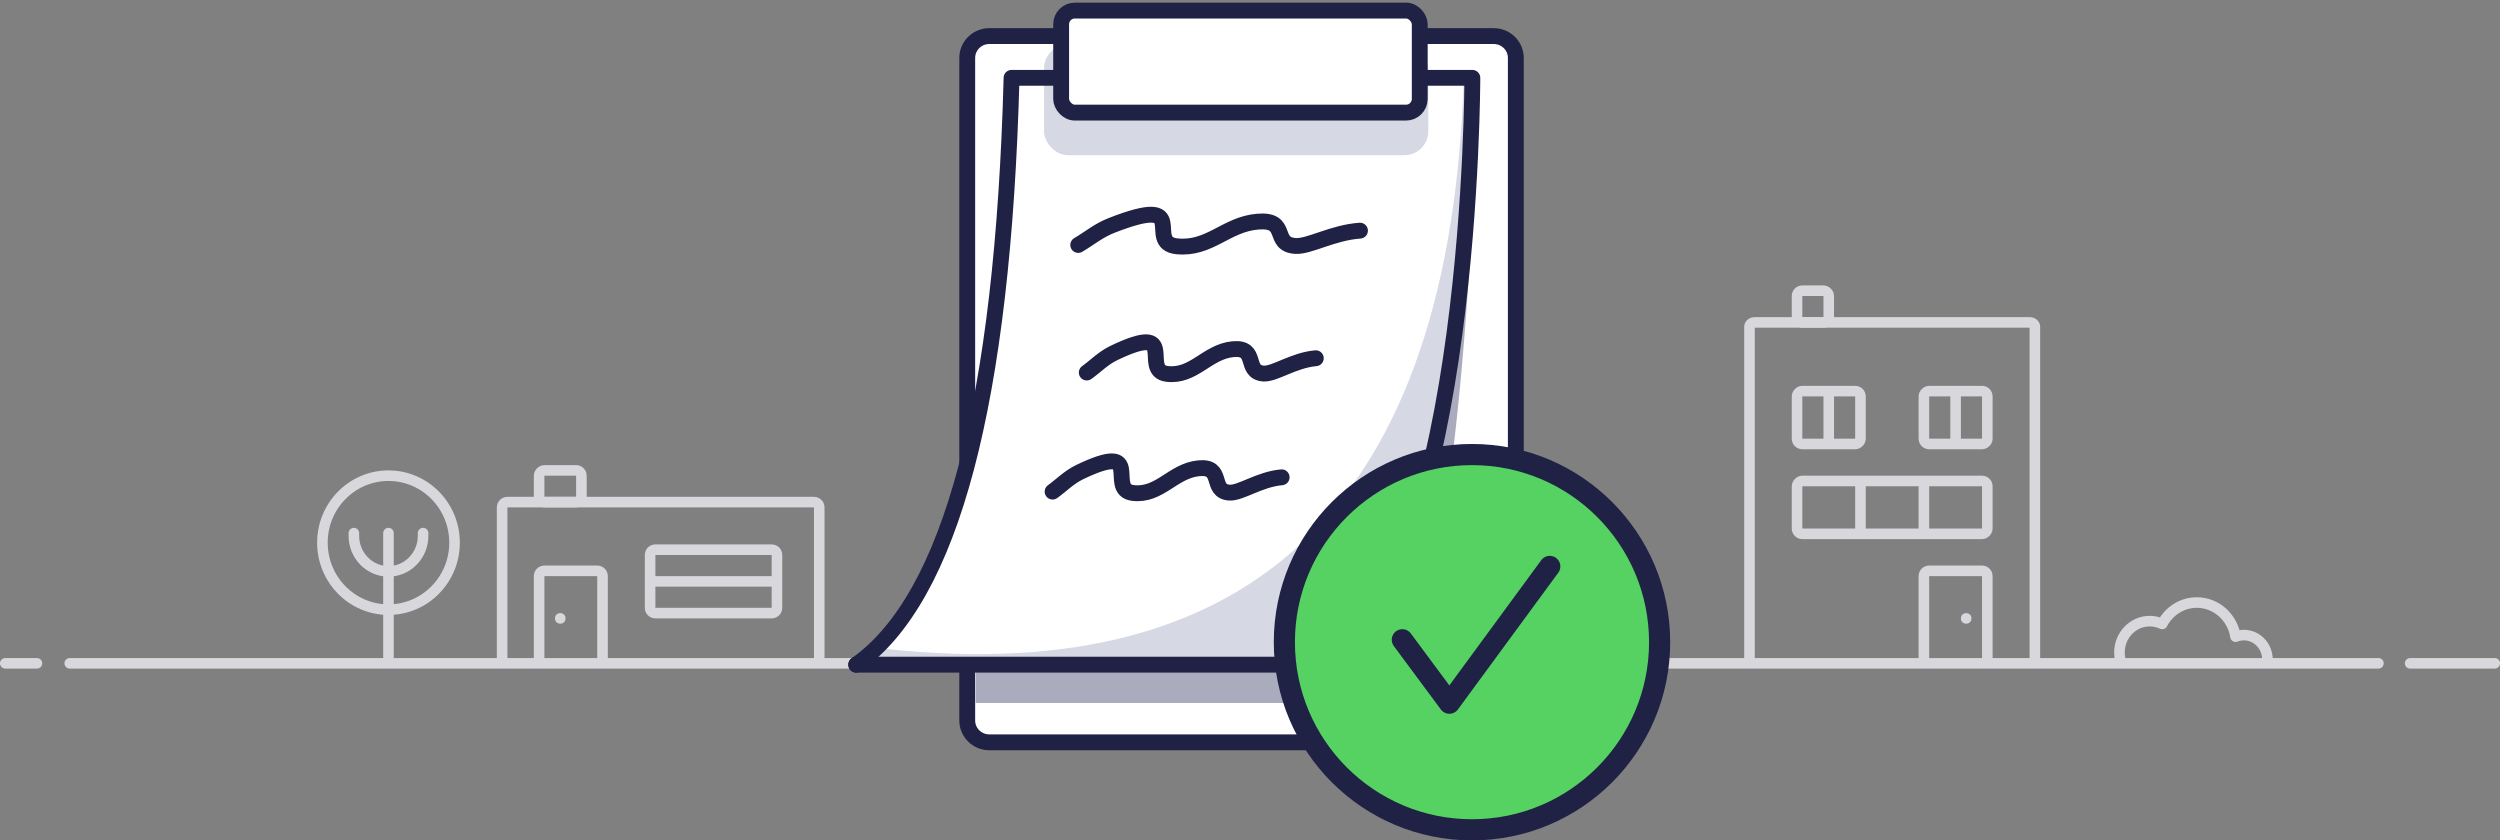 <?xml version="1.0" encoding="UTF-8"?>
<svg width="473px" height="159px" viewBox="0 0 473 159" version="1.1" xmlns="http://www.w3.org/2000/svg" xmlns:xlink="http://www.w3.org/1999/xlink">
    <rect x="0" y="0" width="473" height="159" fill="#808080" stroke="none"/>
    <!-- Generator: sketchtool 54.1 (76490) - https://sketchapp.com -->
    <title>D8F940DF-4BED-4A44-BDE1-A8F6BD2DFF1B</title>
    <desc>Created with sketchtool.</desc>
    <g id="Design" stroke="none" stroke-width="1" fill="none" fill-rule="evenodd">
        <g id="Page-Pro" transform="translate(-841, -1764)">
            <g id="avantages" transform="translate(231, 707)">
                <g id="4" transform="translate(0, 1059)">
                    <g id="offres" transform="translate(611, 0)">
                        <g id="Group-37">
                            <g id="Group-17" transform="translate(0, 53)">
                                <path d="M12.197,70.5 L449,70.5" id="Path-19" stroke="#D8D8DC" stroke-width="2" stroke-linecap="round"></path>
                                <path d="M455,70.5 L471,70.5" id="Path-27" stroke="#D8D8DC" stroke-width="2" stroke-linecap="round"></path>
                                <path d="M0,70.5 L5.984,70.5" id="Path-27-Copy" stroke="#D8D8DC" stroke-width="2" stroke-linecap="round"></path>
                                <g id="Group-27" transform="translate(60, 35)" stroke="#D8D8DC" stroke-width="2">
                                    <g id="Group-6-Copy-3">
                                        <ellipse id="Oval" cx="12.5" cy="12.672" rx="12.5" ry="12.672"></ellipse>
                                        <path d="M12.5,10.862 L12.5,34.848" id="Path-20" stroke-linecap="round"></path>
                                        <path d="M19.048,10.862 L19.048,11.379 C19.048,15.093 16.116,18.103 12.5,18.103 L12.5,18.103 C8.884,18.103 5.952,15.093 5.952,11.379 L5.952,10.862" id="Shape" stroke-linecap="round"></path>
                                    </g>
                                </g>
                                <g id="Group-9" transform="translate(330, 0)">
                                    <g id="Group-8">
                                        <path d="M0,70 L0,6.821 C-6.76353751e-17,6.367 0.448,6 1,6 L53,6 C53.552,6 54,6.367 54,6.821 L54,70" id="Path" stroke="#D8D8DC" stroke-width="2"></path>
                                        <rect id="Rectangle-Copy-4" stroke="#D8D8DC" stroke-width="2" x="9" y="0" width="6" height="6" rx="1"></rect>
                                        <g id="Group-7-Copy-3" transform="translate(15, 24) rotate(-270) translate(-15, -24) translate(10, 18)" stroke="#D8D8DC" stroke-width="2">
                                            <rect id="Rectangle-Copy-2" x="0" y="0" width="10" height="12" rx="1"></rect>
                                            <path d="M0,6 L10,6" id="Path-21"></path>
                                        </g>
                                        <g id="Group-7-Copy-2" transform="translate(39, 24) rotate(-270) translate(-39, -24) translate(34, 18)" stroke="#D8D8DC" stroke-width="2">
                                            <rect id="Rectangle-Copy-2" x="0" y="0" width="10" height="12" rx="1"></rect>
                                            <path d="M0,6 L10,6" id="Path-21"></path>
                                        </g>
                                        <g id="Group-7-Copy-4" transform="translate(27, 41) rotate(-270) translate(-27, -41) translate(22, 23)" stroke="#D8D8DC" stroke-width="2">
                                            <rect id="Rectangle-Copy-2" x="0" y="-9.09494702e-13" width="10" height="36" rx="1"></rect>
                                            <path d="M0,24 L10,24" id="Path-21"></path>
                                            <path d="M0,12 L10,12" id="Path-21-Copy"></path>
                                        </g>
                                        <path d="M33,71 L33,54 C33,53.448 33.448,53 34,53 L34,53 L44,53 C44.552,53 45,53.448 45,54 L45,71" id="Path" stroke="#D8D8DC" stroke-width="2"></path>
                                        <circle id="Oval" fill="#D8D8DC" cx="41" cy="62" r="1"></circle>
                                    </g>
                                    <path d="M70.194,70 C70.068,69.509 70,68.993 70,68.46 C70,65.179 72.564,62.52 75.727,62.52 C76.573,62.52 77.375,62.71 78.097,63.051 C79.351,60.639 81.809,59 84.636,59 C88.329,59 91.393,61.797 91.965,65.459 C92.456,65.266 92.989,65.16 93.545,65.16 C96.006,65.16 98,67.228 98,69.78 C98,69.854 97.998,69.927 97.995,70 L97.995,70" id="Path" stroke="#D8D8DC" stroke-width="2" stroke-linecap="round" stroke-linejoin="round"></path>
                                </g>
                                <g id="Group-10-Copy-2" transform="translate(124, 52.5) scale(-1, 1) translate(-124, -52.5) translate(94, 34)">
                                    <path d="M0,36 L0,7 C-6.76353751e-17,6.448 0.448,6 1,6 L59,6 C59.552,6 60,6.448 60,7 L60,36" id="Path" stroke="#D8D8DC" stroke-width="2"></path>
                                    <rect id="Rectangle-Copy-4" stroke="#D8D8DC" stroke-width="2" x="45" y="0" width="8" height="6" rx="1"></rect>
                                    <g id="Group-15" transform="translate(7, 14)" fill="#D8D8DC" fill-rule="nonzero">
                                        <path d="M24,6 L24,2 L2,2 L2,6 L24,6 Z M24,8 L2,8 L2,12 L24,12 L24,8 Z M2,0 L24,0 C25.105,-2.22044605e-16 26,0.895 26,2 L26,12 C26,13.105 25.105,14 24,14 L2,14 C0.895,14 1.11022302e-16,13.105 0,12 L0,2 C-2.22044605e-16,0.895 0.895,2.22044605e-16 2,0 Z" id="Combined-Shape"></path>
                                    </g>
                                    <g id="Group-14" transform="translate(41, 19)">
                                        <path d="M0,18 L0,1 C0,0.448 0.448,0 1,0 L1,0 L11,0 C11.552,0 12,0.448 12,1 L12,18" id="Path" stroke="#D8D8DC" stroke-width="2"></path>
                                        <circle id="Oval" fill="#D8D8DC" cx="8" cy="9" r="1"></circle>
                                    </g>
                                </g>
                            </g>
                            <g id="devis" transform="translate(161, 0)">
                                <path d="M20.74,127.256 C20.74,131.924 20.74,134.258 20.74,134.258 C20.74,134.258 21.365,135.636 22.615,138.391 L24.911,138.391 L124.533,138.391 L124.533,133.619 L124.533,8.905 L122.264,4.772 L107.092,4.772 L24.911,4.772 L20.74,7.542 L20.74,18.056 L20.74,87.641 L20.74,127.256 Z" id="Path-2" fill="#FFFFFF"></path>
                                <path d="M21,87.697 L21,8.96 C21,6.678 22.868,4.828 25.171,4.828 C29.72,4.828 35.972,4.828 38.161,4.828 M107.352,4.828 C109.66,4.828 116.005,4.828 120.622,4.828 C122.926,4.828 124.793,6.678 124.793,8.96 L124.793,134.314 C124.793,136.596 122.926,138.446 120.622,138.446 L25.171,138.446 C22.868,138.446 21,136.596 21,134.314 L21,123.816" id="Shape-Copy-2" stroke="#1F2145" stroke-width="3" stroke-linecap="round" stroke-linejoin="round"></path>
                                <path d="M22.615,131.01 L97.892,131.01 C107.045,126.51 113.184,97.354 116.308,43.54 C111.93,73.679 109.742,88.749 109.742,88.749 C105.489,100.472 103.362,106.333 103.362,106.333 C98.491,114.851 96.055,119.111 96.055,119.111 C92.143,122.677 90.186,124.46 90.186,124.46 L22.615,124.737 L22.615,131.01 Z" id="Path-25-Copy" fill="#2B2D5C" opacity="0.4"></path>
                                <path d="M1.244,123.76 L90.579,122.736 C108.421,104.261 116.548,67.591 114.96,12.726 L29.4,12.733 C28.974,37.034 27.16,58.23 23.961,76.32 C20.762,94.411 13.189,110.225 1.244,123.76 Z" id="Path-43" fill="#FFFFFF"></path>
                                <rect id="Rectangle" fill="#D6D8E3" x="35.538" y="6.437" width="72.692" height="20.92" rx="4.5"></rect>
                                <rect id="Rectangle-Copy-9" stroke="#1F2145" stroke-width="3" fill="#FFFFFF" stroke-linecap="round" stroke-linejoin="round" x="38.769" y="0" width="67.846" height="19.31" rx="2.592"></rect>
                                <path d="M5.633,120.79 C75.95,128.27 112.392,92.248 114.96,12.726 L117.043,17.993 L114.96,51.01 L108.9,85.287 L106.151,101.452 L91.563,120.79 L87.231,123.76 L1.244,123.76 L5.633,120.79 Z" id="Path-29" fill="#D6D8E3"></path>
                                <path d="M38.324,12.726 L29.387,12.726 C27.749,74.066 17.954,111.078 4.54747351e-13,123.76" id="Path-22-Copy-2" stroke="#1F2145" stroke-width="3" stroke-linecap="round" stroke-linejoin="round"></path>
                                <path d="M107.452,12.726 C113.529,12.726 116.568,12.726 116.568,12.726 C116.568,12.726 116.586,104.667 89.442,123.76 L4.54747351e-13,123.76" id="Path-22-Copy-3" stroke="#1F2145" stroke-width="3" stroke-linecap="round" stroke-linejoin="round"></path>
                                <path d="M42,44.346 C44.113,43.11 45.81,41.626 48.338,40.64 C63.804,34.609 54.359,43.947 60.653,44.599 C66.874,45.243 69.958,40.421 75.98,39.931 C82.025,39.438 78.497,44.278 83.149,44.537 C85.718,44.681 90.114,42.011 95.308,41.639" id="Path-44" stroke="#1F2145" stroke-width="3" stroke-linecap="round" stroke-linejoin="round"></path>
                                <path d="M43.615,68.484 C45.333,67.248 46.713,65.764 48.767,64.778 C61.34,58.747 53.663,68.085 58.779,68.737 C63.836,69.381 66.343,64.559 71.239,64.069 C76.153,63.576 73.285,68.416 77.066,68.675 C79.155,68.819 82.729,66.149 86.951,65.777" id="Path-44-Copy-2" stroke="#1F2145" stroke-width="3" stroke-linecap="round" stroke-linejoin="round"></path>
                                <path d="M37.154,91.012 C38.871,89.777 40.251,88.292 42.306,87.307 C54.879,81.276 47.201,90.613 52.318,91.265 C57.375,91.91 59.881,87.088 64.777,86.597 C69.691,86.105 66.824,90.945 70.605,91.204 C72.694,91.347 76.267,88.677 80.489,88.306" id="Path-44-Copy-3" stroke="#1F2145" stroke-width="3" stroke-linecap="round" stroke-linejoin="round"></path>
                            </g>
                            <circle id="Oval" stroke="#1F2145" stroke-width="4" fill="#55D262" stroke-linecap="round" stroke-linejoin="round" cx="277.5" cy="119.5" r="35.5"></circle>
                            <polyline id="Path-57" stroke="#1F2145" stroke-width="4" stroke-linecap="round" stroke-linejoin="round" transform="translate(277.609, 117.48) rotate(367) translate(-277.609, -117.48) " points="264.609 120.65 274.908 131.48 290.609 103.48"></polyline>
                        </g>
                    </g>
                </g>
            </g>
        </g>
    </g>
</svg>
